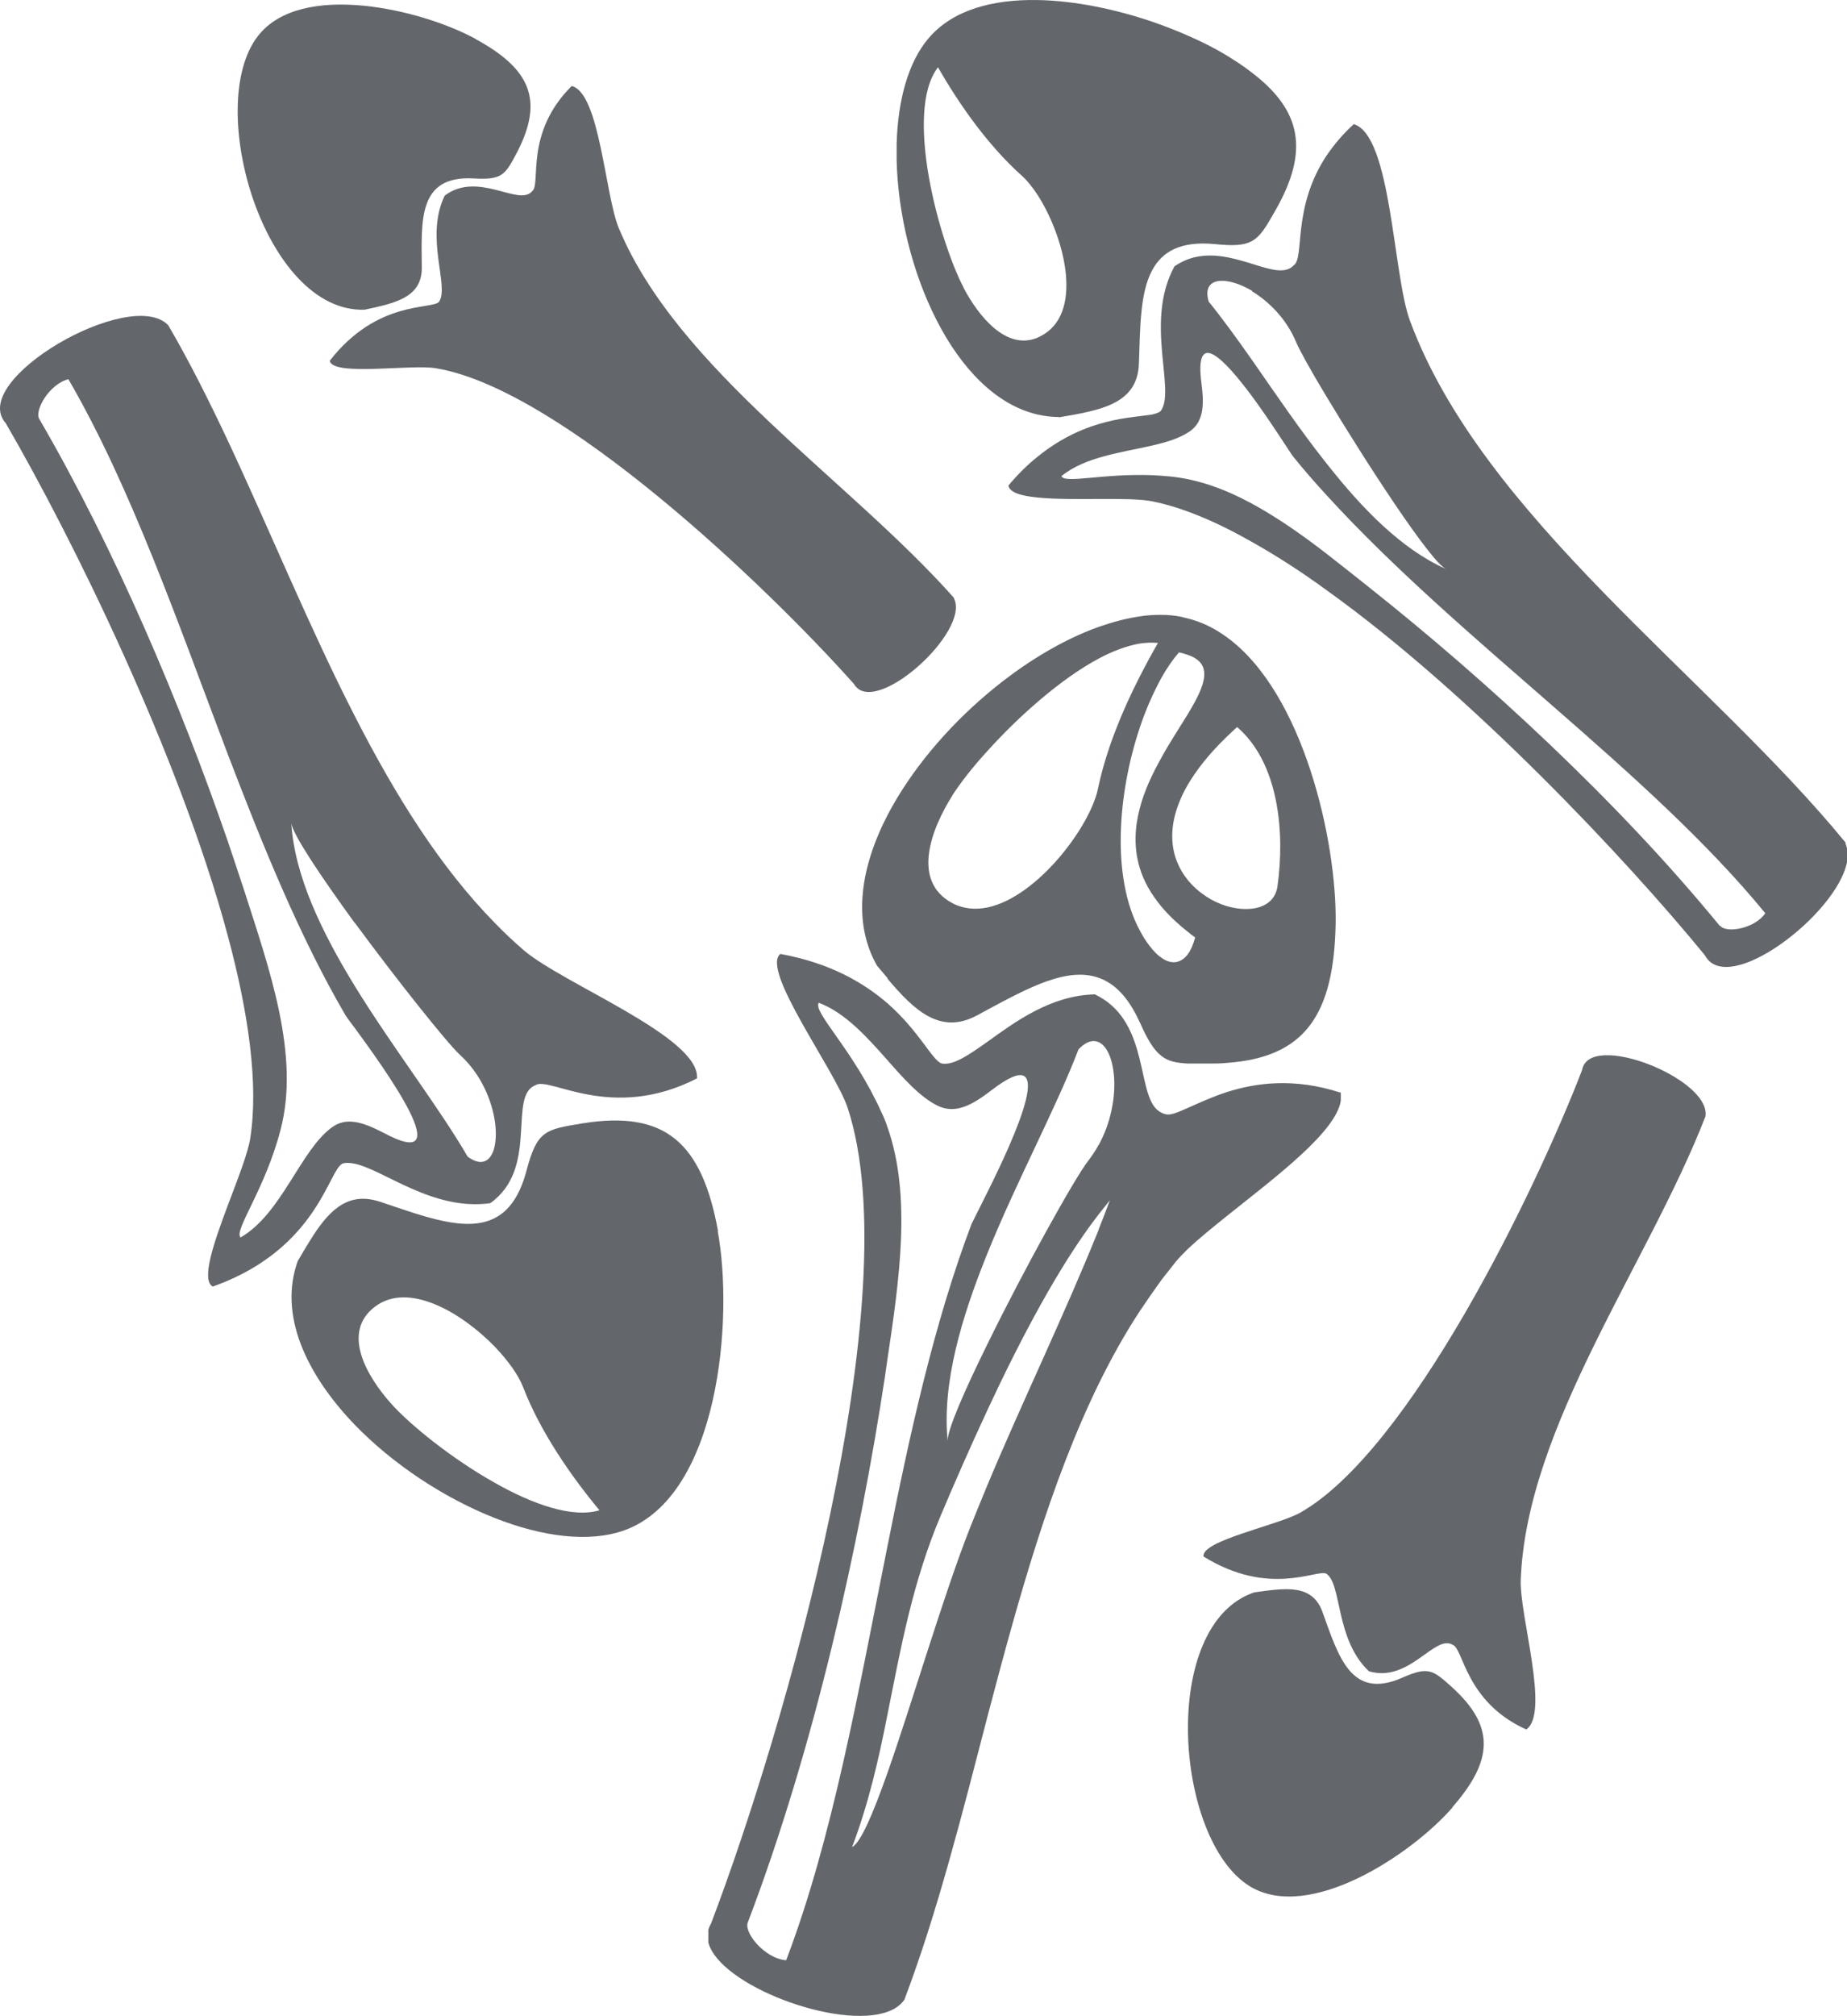 <svg width="198" height="216" viewBox="0 0 198 216" fill="none" xmlns="http://www.w3.org/2000/svg">
<path fill-rule="evenodd" clip-rule="evenodd" d="M182.833 119.585C176.703 135.376 163.648 152.796 163.025 169.246C162.886 173.124 166.176 183.548 163.613 185.28C157.068 182.336 156.895 176.588 155.718 176.207C153.779 175.064 151.078 180.328 146.749 179.046C143.113 175.618 143.875 169.696 142.178 168.588C141.139 168.103 136.049 171.116 129.019 166.752C128.742 165.055 137.053 163.393 139.408 162.042C151.147 155.359 164.548 127.723 169.604 114.632C170.331 110.407 183.352 115.533 182.833 119.55V119.585Z" fill="#63666B"/>
<path fill-rule="evenodd" clip-rule="evenodd" d="M155.718 193.626C151.389 198.613 140.377 205.989 133.971 202.076C125.902 197.124 124.24 174.025 134.456 170.596C137.711 170.146 140.654 169.626 141.762 172.674C143.494 177.453 144.81 182.163 150.316 179.739C153.155 178.492 153.606 178.908 155.683 180.778C160.289 184.968 160.081 188.604 155.683 193.626H155.718Z" fill="#63666B"/>
<path d="M143.702 117.056C138.68 115.428 134.629 116.017 131.547 116.987C129.85 117.541 128.465 118.199 127.357 118.684C126.179 119.203 125.383 119.55 124.898 119.342C124.76 119.342 124.656 119.273 124.517 119.203C123.063 118.545 122.82 116.086 122.162 113.42C121.539 110.926 120.535 108.26 117.834 106.771C117.695 106.701 117.557 106.632 117.384 106.528C112.674 106.632 108.865 109.437 105.887 111.584C103.878 113.004 102.251 114.147 100.969 113.939C99.965 113.662 98.615 110.545 95.152 107.498C92.624 105.316 89.022 103.169 83.655 102.199C81.508 103.896 89.507 114.632 90.858 118.649C97.541 138.874 84.105 185.349 76.244 206.024C76.106 206.266 76.002 206.508 75.933 206.751V208.101C77.145 212.707 89.888 217.486 95.186 215.512C95.948 215.235 96.537 214.82 96.952 214.231C100.485 204.915 103.151 194.318 105.921 183.652C109.177 171.289 112.605 158.821 117.834 148.155C119.15 145.488 120.569 142.926 122.162 140.501C122.924 139.359 123.721 138.216 124.517 137.108C125.037 136.45 125.556 135.792 126.075 135.134C126.422 134.718 126.872 134.268 127.357 133.783C128.5 132.709 129.954 131.532 131.547 130.251C136.707 126.129 143.217 121.281 143.736 117.922V116.952L143.702 117.056ZM80.192 205.885C87.291 187.219 92.139 165.505 94.875 147.428L95.117 145.731C96.398 137.177 97.749 128.103 95.117 120.692C94.944 120.173 94.736 119.653 94.494 119.169C91.516 112.519 87.083 108.398 87.776 107.429C90.615 108.502 92.936 111.1 95.117 113.558C96.883 115.567 98.58 117.472 100.415 118.407C102.147 119.307 103.809 118.649 105.852 117.125L106.268 116.814C113.748 111.065 108.761 121.87 105.852 127.723C104.986 129.489 104.294 130.805 104.155 131.116C100.138 141.714 97.507 153.696 95.117 165.748C92.001 181.262 89.265 196.916 84.278 210.006C81.958 209.833 79.638 206.959 80.192 205.885ZM117.765 131.774C114.128 140.813 109.592 150.164 105.852 159.098C105.229 160.622 104.605 162.111 104.017 163.6C101.143 170.873 97.818 182.336 95.117 189.989C93.593 194.284 92.278 197.4 91.343 197.885C93.109 193.245 94.182 188.535 95.117 183.79C96.537 176.726 97.784 169.592 100.866 162.319C102.285 158.96 103.982 155.081 105.852 151.064C109.384 143.48 113.574 135.515 117.765 130.112C118.18 129.593 118.596 129.073 118.977 128.588C118.596 129.627 118.18 130.701 117.765 131.74V131.774ZM117.765 122.666C117.453 123.255 117.072 123.809 116.656 124.363C115.237 126.164 109.765 135.999 105.852 143.999C103.393 148.986 101.524 153.246 101.593 154.389C100.969 148.224 103.047 141.194 105.852 134.268C109.038 126.407 113.228 118.684 115.617 112.416C116.449 111.55 117.176 111.377 117.799 111.654C119.704 112.554 120.292 118.06 117.799 122.632L117.765 122.666Z" fill="#63666B"/>
<path d="M95.152 104.866C98.026 108.26 100.796 110.892 104.744 108.779L105.887 108.156C110.285 105.801 114.44 103.55 117.799 104.762C119.461 105.351 120.916 106.771 122.128 109.403L122.197 109.541C123.028 111.411 123.686 112.485 124.483 113.108C125.21 113.697 126.076 113.87 127.322 113.939C127.946 113.939 128.707 113.939 129.573 113.939C130.231 113.939 130.889 113.939 131.512 113.87C139.893 113.281 143.009 108.71 143.182 98.909C143.321 90.113 139.719 74.217 131.512 68.261C130.231 67.326 128.846 66.633 127.322 66.252C127.08 66.183 126.837 66.148 126.63 66.079C125.937 65.941 125.21 65.871 124.483 65.871C123.721 65.871 122.924 65.906 122.128 66.044C120.743 66.252 119.288 66.633 117.799 67.153C113.817 68.572 109.661 71.1 105.887 74.287C101.489 77.992 97.611 82.598 95.152 87.308C92.243 92.918 91.343 98.736 94.009 103.446C94.39 103.896 94.771 104.346 95.152 104.797V104.866ZM132.62 77.888C137.122 81.767 137.746 89.247 136.949 94.927C136.637 97.247 134.11 97.836 131.512 97.074C129.989 96.624 128.465 95.654 127.322 94.269C125.452 91.948 124.794 88.485 127.322 84.087C128.257 82.494 129.608 80.763 131.512 78.927C131.859 78.581 132.24 78.234 132.62 77.888ZM126.353 69.888C126.733 69.958 127.045 70.062 127.357 70.165C130.127 71.135 129.192 73.421 127.357 76.468C126.491 77.888 125.452 79.447 124.517 81.144C123.548 82.875 122.647 84.745 122.162 86.684C121.643 88.693 121.539 90.806 122.162 92.918C122.578 94.338 123.34 95.723 124.517 97.143C125.279 98.044 126.214 98.944 127.357 99.844C127.599 100.052 127.842 100.225 128.119 100.433C127.945 101.091 127.703 101.714 127.357 102.199C126.699 103.1 125.695 103.446 124.517 102.615C124.102 102.338 123.686 101.922 123.236 101.333C122.82 100.814 122.474 100.225 122.162 99.637C119.115 93.922 119.842 84.988 122.162 78.027C122.82 76.018 123.652 74.183 124.517 72.59C125.106 71.551 125.729 70.65 126.387 69.888H126.353ZM102.078 85.23C102.909 83.949 104.225 82.217 105.887 80.416C109.142 76.815 113.644 72.763 117.799 70.546C119.288 69.75 120.777 69.196 122.128 68.953C122.82 68.85 123.513 68.815 124.136 68.884C123.444 70.062 122.786 71.308 122.128 72.59C120.292 76.191 118.665 80.174 117.799 84.053L117.695 84.537C116.83 88.589 111.22 96.07 105.887 97.212C104.571 97.49 103.255 97.386 102.043 96.728C97.714 94.373 99.792 88.866 102.112 85.195L102.078 85.23Z" fill="#63666B"/>
<path d="M36.663 124.675C37.044 124.536 37.529 124.571 38.048 124.675C41.2 125.367 46.463 129.765 52.558 128.9C52.731 128.761 52.904 128.657 53.043 128.519C57.614 124.675 54.497 117.367 57.406 116.259C58.86 115.255 65.509 120.242 74.721 115.532C75.067 111.099 60.349 105.42 56.125 101.783C55.086 100.883 54.047 99.913 53.077 98.909C47.121 92.849 42.342 85.126 38.048 76.745C33.131 67.152 28.906 56.763 24.404 47.17C22.361 42.841 20.284 38.685 18.033 34.841C14.016 30.651 -3.472 40.729 0.614 45.335C7.713 57.559 19.175 80.762 24.404 100.19C26.655 108.536 27.729 116.155 26.828 121.939C26.586 123.532 25.478 126.337 24.404 129.177C22.915 133.159 21.53 137.142 22.812 137.834C23.366 137.627 23.92 137.419 24.404 137.211C34.135 133.021 35.278 125.333 36.698 124.675H36.663ZM38.048 98.874C42.585 105.039 47.918 111.723 49.303 113.004C51.588 115.082 52.766 117.956 53.077 120.311C53.181 121.108 53.181 121.869 53.077 122.527C52.8 124.294 51.761 125.125 50.134 123.913C47.052 118.614 42.1 112.242 38.048 105.662C34.481 99.844 31.573 93.818 31.226 88.173C31.365 89.385 34.447 93.957 38.048 98.909V98.874ZM25.79 132.57C25.028 131.843 28.421 127.445 30.084 121.004C32.161 113.073 28.906 103.896 26.205 95.481C25.616 93.714 25.028 91.913 24.404 90.078C19.349 75.429 12.388 58.945 4.25 44.954C3.592 44.088 5.255 41.144 7.332 40.625C14.05 52.191 19.037 66.633 24.404 80.762C28.179 90.632 32.127 100.364 37.044 108.779C37.148 108.952 37.529 109.472 38.083 110.199C41.165 114.424 49.476 125.852 41.096 121.35C39.953 120.761 38.983 120.346 38.083 120.207C37.148 120.069 36.352 120.207 35.555 120.796C32.196 123.255 30.188 130.042 25.79 132.57Z" fill="#63666B"/>
<path d="M76.971 131.877C75.24 122.423 71.327 118.925 62.462 120.345C58.445 121.003 57.579 121.107 56.436 125.436C55.709 128.172 54.532 129.73 53.043 130.492C49.961 132.085 45.459 130.319 40.784 128.761C39.745 128.414 38.845 128.345 38.014 128.518C35.382 129.072 33.754 131.981 31.919 135.098C29.841 140.847 32.819 147.219 38.014 152.622C42.135 156.881 47.606 160.483 53.043 162.63C58.133 164.639 63.154 165.297 66.929 163.946C77.11 160.275 78.668 141.228 76.937 131.877H76.971ZM53.043 158.855C48.402 156.258 43.935 152.622 41.927 150.371C39.295 147.427 36.594 142.752 40.161 140.016C43.727 137.245 49.441 140.57 53.043 144.275C54.497 145.799 55.605 147.358 56.09 148.639C57.925 153.383 61.181 158.093 64.263 161.799C61.388 162.665 57.129 161.175 53.043 158.855Z" fill="#63666B"/>
<path d="M113.505 44.712C117.938 43.95 121.955 43.327 122.093 38.929C122.232 35.119 122.197 31.379 123.513 28.955C124.586 26.946 126.56 25.803 130.231 26.15C132.205 26.357 133.348 26.288 134.179 25.838C135.148 25.319 135.737 24.28 136.741 22.513C140.377 16.141 139.512 11.812 134.179 7.76C133.348 7.103 132.378 6.479 131.304 5.821C129.261 4.609 126.526 3.362 123.513 2.323C119.634 1.007 115.271 0.072 111.185 0.003C106.475 -0.066 102.181 1.007 99.55 4.09C97.333 6.687 96.26 10.773 96.121 15.379V17.18C96.398 28.608 102.216 42.288 111.185 44.4C111.947 44.573 112.709 44.677 113.505 44.677V44.712ZM103.29 30.79C100.762 26.011 96.849 12.02 100.554 7.206C102.805 11.154 105.921 15.587 109.523 18.808C110.077 19.293 110.631 19.985 111.185 20.817C113.99 25.111 116.206 33.145 111.912 35.812C111.67 35.95 111.427 36.089 111.185 36.193C107.861 37.543 104.917 33.907 103.29 30.825V30.79Z" fill="#63666B"/>
<path d="M197.862 90.286C183.213 72.416 158.939 55.412 151.147 34.356C149.312 29.404 149.173 14.478 145.122 13.301C143.909 14.409 142.975 15.552 142.213 16.66C138.507 22.236 139.858 27.603 138.715 28.4C137.815 29.404 136.187 28.885 134.213 28.261C131.72 27.5 128.707 26.599 125.902 28.538C122.647 34.495 126.11 41.871 124.413 44.053C124.24 44.192 123.963 44.296 123.548 44.4C121.47 44.781 116.449 44.677 111.22 48.936C110.181 49.767 109.142 50.772 108.103 52.018C108.207 52.746 109.454 53.127 111.22 53.3C114.96 53.681 121.054 53.196 123.548 53.715C126.803 54.373 130.404 55.897 134.179 58.044C136.776 59.499 139.477 61.23 142.178 63.204C157.623 74.252 174.314 92.017 182.763 102.337C185.187 106.909 196.927 97.939 198 92.364V90.875C197.965 90.701 197.896 90.528 197.827 90.355L197.862 90.286ZM134.213 31.205C136.049 32.313 137.919 34.183 138.958 36.677C139.304 37.508 140.55 39.759 142.247 42.564C146.472 49.594 153.329 60.122 154.991 60.953C150.281 58.841 146.091 54.581 142.247 49.698C139.373 46.096 136.741 42.183 134.248 38.616C132.62 36.296 131.062 34.149 129.573 32.313C128.777 29.647 131.443 29.508 134.248 31.17L134.213 31.205ZM184.356 99.186C173.413 85.818 159.216 72.797 146.818 62.962C145.295 61.75 143.771 60.538 142.213 59.326C139.615 57.317 136.949 55.447 134.213 53.958C131.408 52.434 128.5 51.36 125.487 51.049C124.829 50.98 124.171 50.945 123.548 50.91C118.215 50.702 114.163 51.845 113.782 51.014C116.31 48.936 120.258 48.486 123.548 47.724C125.037 47.378 126.422 46.962 127.461 46.27C128.95 45.3 129.123 43.603 128.811 41.179C127.98 35.014 131.235 38.443 134.248 42.495C136.36 45.369 138.334 48.555 138.646 48.936C139.789 50.356 141.001 51.741 142.247 53.092C156.48 68.676 176.703 82.528 189.239 97.835C188.096 99.532 184.945 100.017 184.391 99.151L184.356 99.186Z" fill="#63666B"/>
<path fill-rule="evenodd" clip-rule="evenodd" d="M102.251 64.036C90.996 51.361 72.677 39.621 66.34 24.452C64.851 20.885 64.297 9.942 61.285 9.215C56.194 14.271 58.029 19.708 57.06 20.47C55.64 22.201 51.277 18.253 47.675 20.955C45.494 25.422 48.229 30.721 47.052 32.348C46.255 33.179 40.403 32.141 35.347 38.651C35.659 40.348 44.074 38.997 46.706 39.448C60.038 41.629 82.235 62.824 91.55 73.282C93.697 76.988 104.121 67.637 102.251 64.07V64.036Z" fill="#63666B"/>
<path fill-rule="evenodd" clip-rule="evenodd" d="M50.965 4.159C45.182 1.008 32.265 -2.075 27.66 3.847C21.842 11.293 28.352 33.526 39.087 33.18C42.308 32.487 45.217 31.899 45.217 28.712C45.182 23.622 44.766 18.773 50.792 19.12C53.874 19.293 54.151 18.739 55.467 16.245C58.306 10.704 56.852 7.38 51 4.194L50.965 4.159Z" fill="#63666B"/>
</svg>
